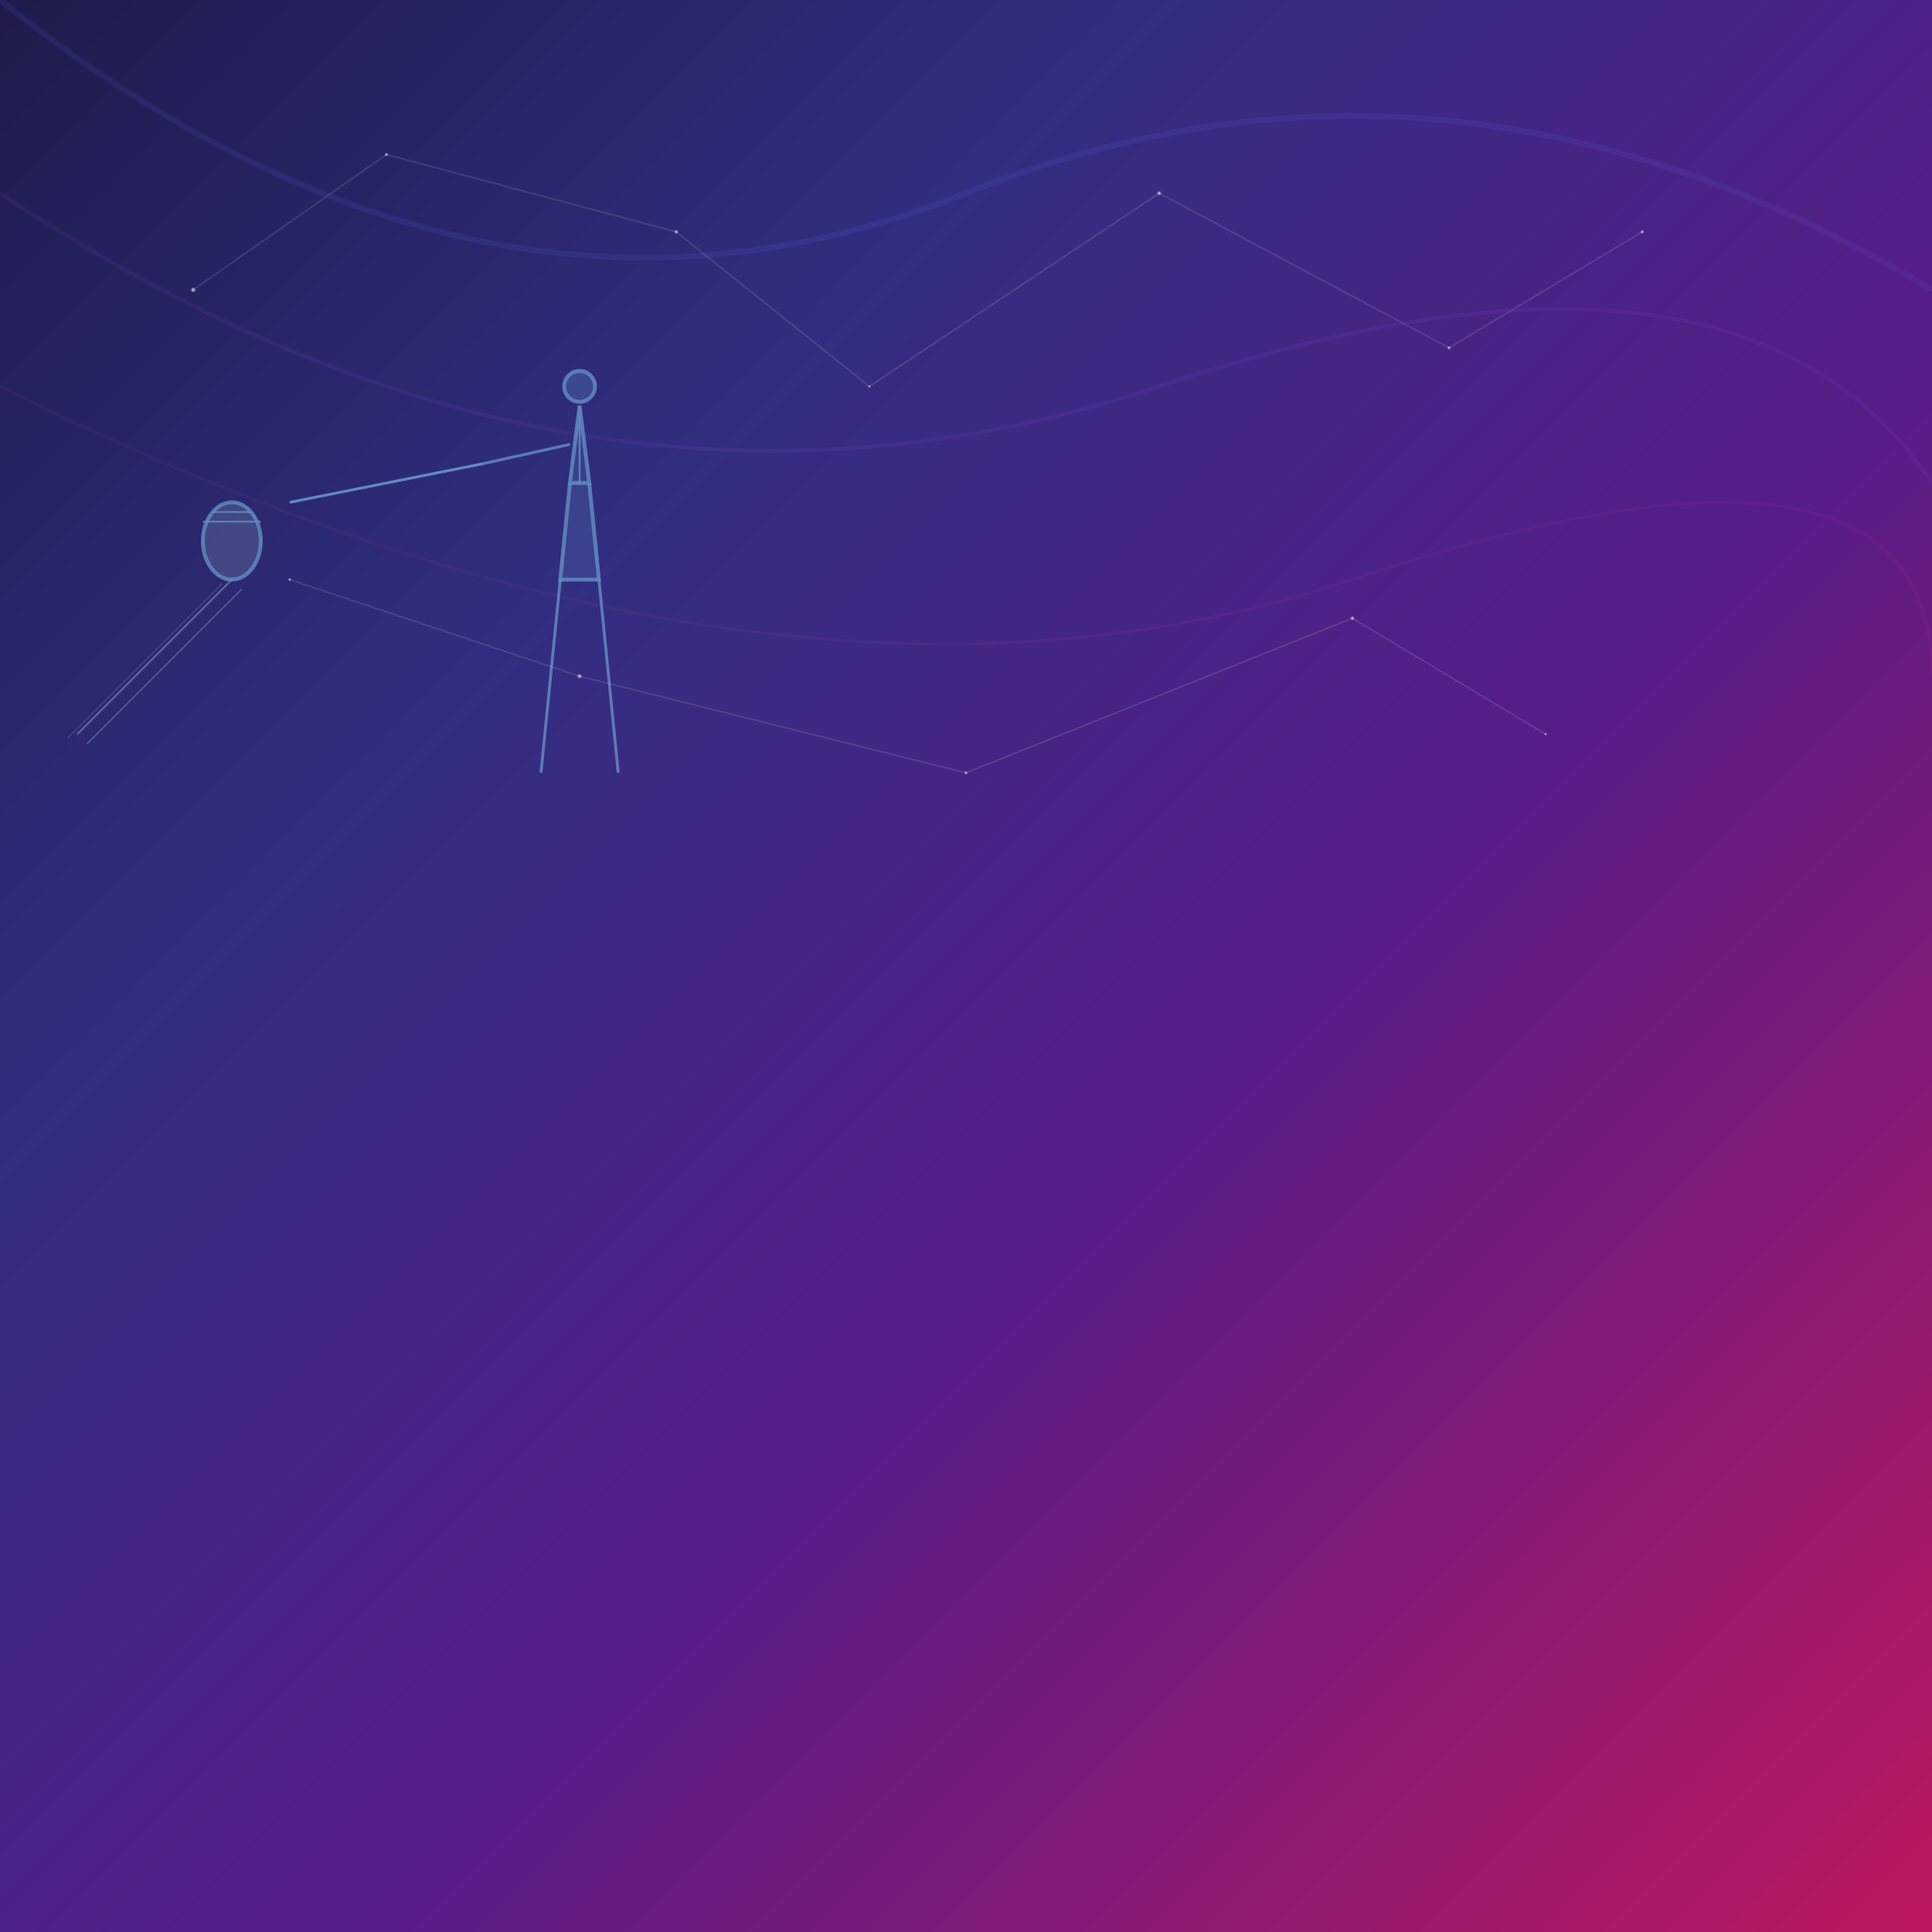 <svg xmlns="http://www.w3.org/2000/svg" viewBox="0 0 1000 1000">
  <rect x="0" y="0" width="1000" height="1000" fill="#333333" stroke="none"/>
  <defs>
    <radialGradient id="starGlow" cx="50%" cy="50%" r="50%">
      <stop offset="0%" stop-color="rgba(255,255,255,1)" stop-opacity="1"/>
      <stop offset="100%" stop-color="rgba(255,255,255,0)" stop-opacity="0"/>
    </radialGradient>
    <linearGradient id="bgGradient" x1="0%" y1="0%" x2="100%" y2="100%">
      <stop offset="0%" stop-color="#1e1b4b"/>
      <stop offset="30%" stop-color="#312e81"/>
      <stop offset="60%" stop-color="#581c87"/>
      <stop offset="100%" stop-color="#be185d"/>
    </linearGradient>
  </defs>
  
  <!-- 背景渐变 -->
  <rect width="1000" height="1000" fill="url(#bgGradient)"/>
  
  <!-- 星星 -->
  <g opacity="0.8">
    <circle cx="100" cy="150" r="1.5" fill="url(#starGlow)">
      <animate attributeName="opacity" values="0.3;1;0.3" dur="3s" repeatCount="indefinite"/>
    </circle>
    <circle cx="200" cy="80" r="1" fill="url(#starGlow)">
      <animate attributeName="opacity" values="0.5;1;0.5" dur="2.5s" repeatCount="indefinite"/>
    </circle>
    <circle cx="350" cy="120" r="1.2" fill="url(#starGlow)">
      <animate attributeName="opacity" values="0.4;1;0.4" dur="4s" repeatCount="indefinite"/>
    </circle>
    <circle cx="450" cy="200" r="0.8" fill="url(#starGlow)">
      <animate attributeName="opacity" values="0.6;1;0.6" dur="3.5s" repeatCount="indefinite"/>
    </circle>
    <circle cx="600" cy="100" r="1.3" fill="url(#starGlow)">
      <animate attributeName="opacity" values="0.3;1;0.3" dur="2.8s" repeatCount="indefinite"/>
    </circle>
    <circle cx="750" cy="180" r="1" fill="url(#starGlow)">
      <animate attributeName="opacity" values="0.5;1;0.5" dur="3.2s" repeatCount="indefinite"/>
    </circle>
    <circle cx="850" cy="120" r="1.1" fill="url(#starGlow)">
      <animate attributeName="opacity" values="0.4;1;0.4" dur="2.7s" repeatCount="indefinite"/>
    </circle>
    <circle cx="150" cy="300" r="0.9" fill="url(#starGlow)">
      <animate attributeName="opacity" values="0.6;1;0.6" dur="3.8s" repeatCount="indefinite"/>
    </circle>
    <circle cx="300" cy="350" r="1.4" fill="url(#starGlow)">
      <animate attributeName="opacity" values="0.3;1;0.3" dur="2.9s" repeatCount="indefinite"/>
    </circle>
    <circle cx="500" cy="400" r="1" fill="url(#starGlow)">
      <animate attributeName="opacity" values="0.5;1;0.5" dur="3.6s" repeatCount="indefinite"/>
    </circle>
    <circle cx="700" cy="320" r="1.2" fill="url(#starGlow)">
      <animate attributeName="opacity" values="0.4;1;0.4" dur="2.4s" repeatCount="indefinite"/>
    </circle>
    <circle cx="800" cy="380" r="0.8" fill="url(#starGlow)">
      <animate attributeName="opacity" values="0.6;1;0.6" dur="3.1s" repeatCount="indefinite"/>
    </circle>
  </g>
  
  <!-- 水瓶座仙女抱水瓶图案 -->
  <g opacity="0.6" stroke="rgba(135, 206, 250, 0.8)" stroke-width="2" fill="none">
    <!-- 仙女的头部 -->
    <circle cx="300" cy="200" r="8" fill="rgba(135, 206, 250, 0.3)"/>
    
    <!-- 仙女的身体轮廓 -->
    <path d="M300 210 L295 250 L305 250 Z" fill="rgba(135, 206, 250, 0.2)"/>
    <path d="M295 250 L290 300 L310 300 L305 250" fill="rgba(135, 206, 250, 0.2)"/>
    
    <!-- 仙女的手臂 -->
    <path d="M295 230 L250 240 L200 250 L150 260" stroke-width="1.5"/>
    
    <!-- 水瓶 -->
    <ellipse cx="120" cy="280" rx="15" ry="20" fill="rgba(173, 216, 230, 0.3)"/>
    <path d="M105 270 L135 270" stroke-width="1"/>
    <path d="M110 265 L130 265" stroke-width="1"/>
    
    <!-- 流水效果 -->
    <g opacity="0.7">
      <path d="M120 300 Q100 320 80 340 Q60 360 40 380" stroke="rgba(176, 224, 230, 0.8)" stroke-width="1">
        <animate attributeName="opacity" values="0.3;0.8;0.3" dur="4s" repeatCount="indefinite"/>
      </path>
      <path d="M125 305 Q105 325 85 345 Q65 365 45 385" stroke="rgba(176, 224, 230, 0.6)" stroke-width="0.8">
        <animate attributeName="opacity" values="0.2;0.7;0.2" dur="4.5s" repeatCount="indefinite"/>
      </path>
      <path d="M115 302 Q95 322 75 342 Q55 362 35 382" stroke="rgba(176, 224, 230, 0.4)" stroke-width="0.6">
        <animate attributeName="opacity" values="0.1;0.6;0.1" dur="5s" repeatCount="indefinite"/>
      </path>
    </g>
    
    <!-- 仙女的腿部 -->
    <path d="M290 300 L285 350 L280 400" stroke-width="1.5"/>
    <path d="M310 300 L315 350 L320 400" stroke-width="1.5"/>
    
    <!-- 连接线 -->
    <path d="M300 210 L300 250" stroke-width="1"/>
    <path d="M250 240 L200 250" stroke-width="1"/>
    <path d="M200 250 L150 260" stroke-width="1"/>
  </g>
  
  <!-- 星座连线 -->
  <g opacity="0.4" stroke="rgba(255,255,255,0.3)" stroke-width="0.8" fill="none">
    <path d="M100 150 L200 80 L350 120 L450 200 L600 100 L750 180 L850 120"/>
    <path d="M150 300 L300 350 L500 400 L700 320 L800 380"/>
  </g>
  
  <!-- 极光效果 -->
  <g opacity="0.3">
    <path d="M0 0 Q250 200 500 100 T1000 150" stroke="rgba(99, 102, 241, 0.4)" stroke-width="3" fill="none">
      <animate attributeName="d" values="M0 0 Q250 200 500 100 T1000 150;M0 50 Q250 150 500 200 T1000 100;M0 0 Q250 200 500 100 T1000 150" dur="20s" repeatCount="indefinite"/>
    </path>
    <path d="M0 100 Q300 300 600 200 T1000 250" stroke="rgba(168, 85, 247, 0.3)" stroke-width="2" fill="none">
      <animate attributeName="d" values="M0 100 Q300 300 600 200 T1000 250;M0 150 Q300 250 600 300 T1000 200;M0 100 Q300 300 600 200 T1000 250" dur="25s" repeatCount="indefinite"/>
    </path>
    <path d="M0 200 Q400 400 700 300 T1000 350" stroke="rgba(236, 72, 153, 0.2)" stroke-width="1.5" fill="none">
      <animate attributeName="d" values="M0 200 Q400 400 700 300 T1000 350;M0 250 Q400 350 700 400 T1000 300;M0 200 Q400 400 700 300 T1000 350" dur="30s" repeatCount="indefinite"/>
    </path>
  </g>
</svg>